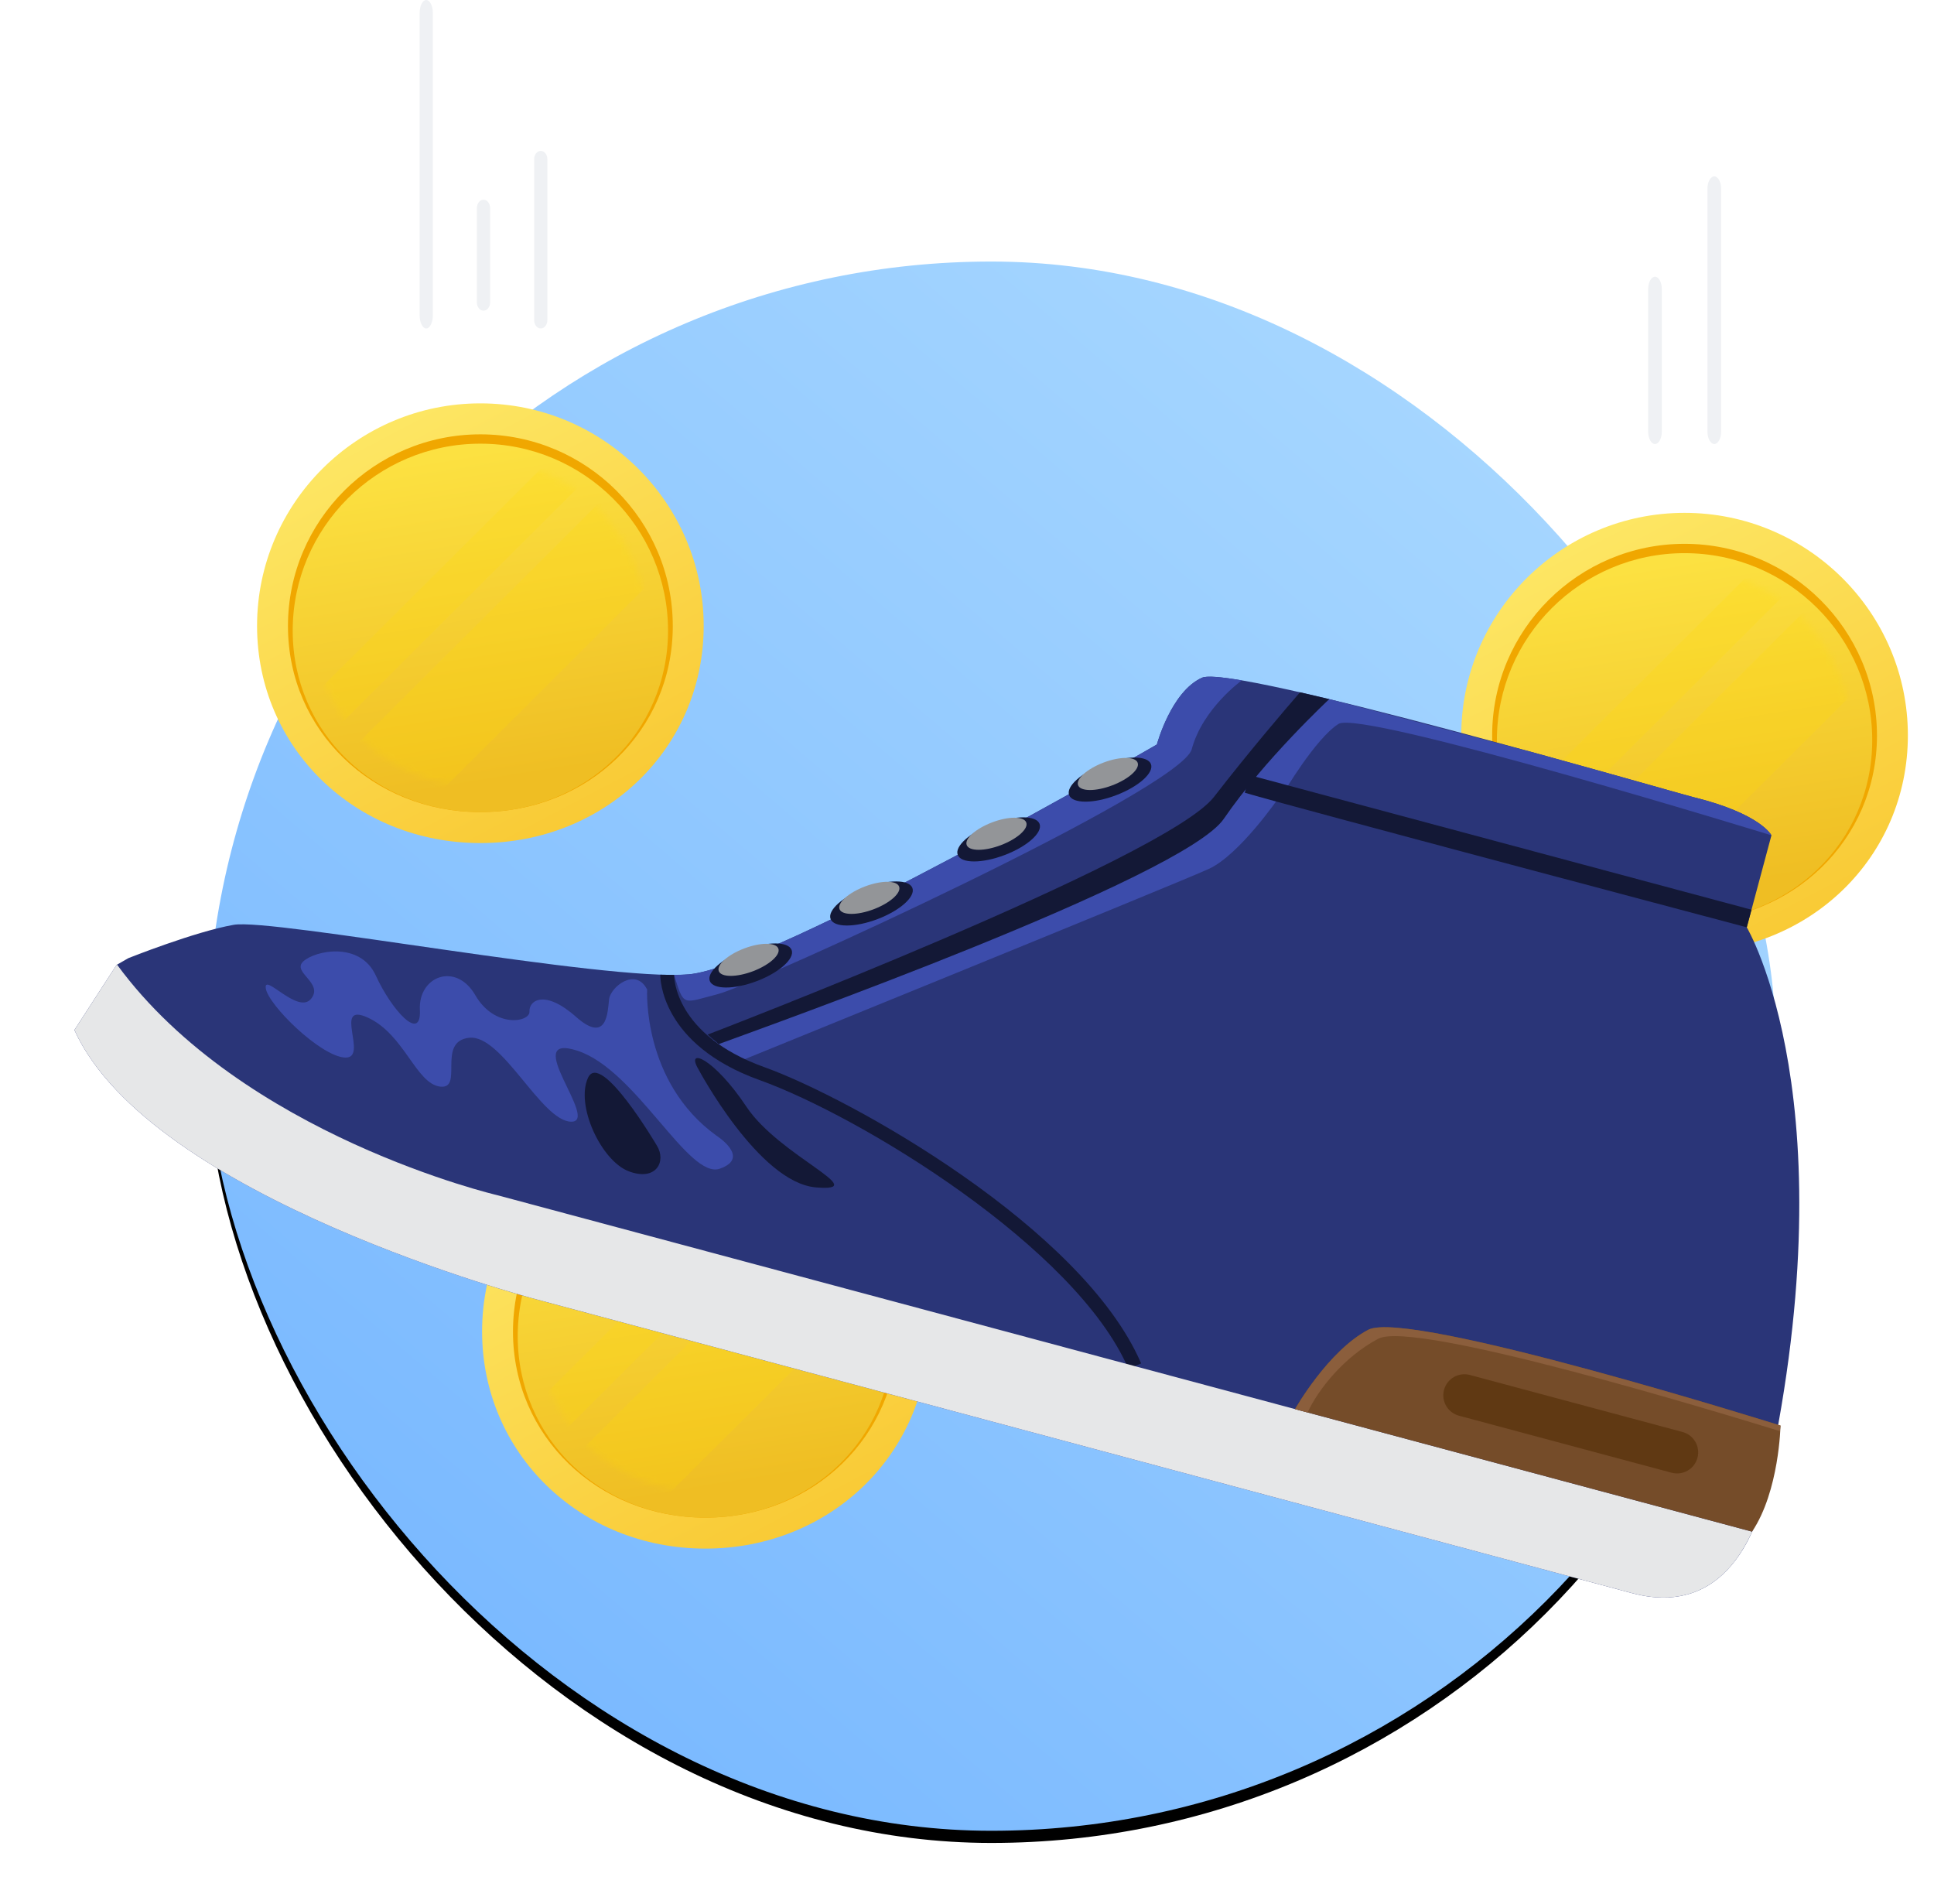 <svg height="313" viewBox="0 0 318 313" width="318" xmlns="http://www.w3.org/2000/svg" xmlns:xlink="http://www.w3.org/1999/xlink"><defs><linearGradient id="a" x1="94.364%" x2="9.09%" y1="0%" y2="100%"><stop offset="0" stop-color="#addbff"/><stop offset="1" stop-color="#74b5ff"/></linearGradient><rect id="b" height="258" rx="129" width="258" x="28" y="43"/><filter id="c" height="112.4%" width="112.4%" x="-6.2%" y="-5.4%"><feOffset dx="0" dy="2" in="SourceAlpha" result="shadowOffsetOuter1"/><feGaussianBlur in="shadowOffsetOuter1" result="shadowBlurOuter1" stdDeviation="5"/><feColorMatrix in="shadowBlurOuter1" type="matrix" values="0 0 0 0 0   0 0 0 0 0   0 0 0 0 0  0 0 0 0.2 0"/></filter><filter id="d" height="132.9%" width="132.4%" x="-16.2%" y="-16.4%"><feOffset dx="0" dy="2" in="SourceAlpha" result="shadowOffsetOuter1"/><feGaussianBlur in="shadowOffsetOuter1" result="shadowBlurOuter1" stdDeviation="2"/><feColorMatrix in="shadowBlurOuter1" result="shadowMatrixOuter1" type="matrix" values="0 0 0 0 0   0 0 0 0 0   0 0 0 0 0  0 0 0 0.251 0"/><feMerge><feMergeNode in="shadowMatrixOuter1"/><feMergeNode in="SourceGraphic"/></feMerge></filter><linearGradient id="e" x1="19.259%" x2="67.903%" y1="6.74%" y2="98.452%"><stop offset="0" stop-color="#fde765"/><stop offset="1" stop-color="#f9ca35"/></linearGradient><linearGradient id="f" x1="50%" x2="64.606%" y1="1.836%" y2="90.256%"><stop offset="0" stop-color="#fce141"/><stop offset="1" stop-color="#efbe23"/></linearGradient><filter id="g" height="132.9%" width="132.4%" x="-16.2%" y="-16.4%"><feOffset dx="0" dy="2" in="SourceAlpha" result="shadowOffsetOuter1"/><feGaussianBlur in="shadowOffsetOuter1" result="shadowBlurOuter1" stdDeviation="2"/><feColorMatrix in="shadowBlurOuter1" result="shadowMatrixOuter1" type="matrix" values="0 0 0 0 0   0 0 0 0 0   0 0 0 0 0  0 0 0 0.251 0"/><feMerge><feMergeNode in="shadowMatrixOuter1"/><feMergeNode in="SourceGraphic"/></feMerge></filter><filter id="h" height="132.9%" width="132.4%" x="-16.2%" y="-16.4%"><feOffset dx="0" dy="2" in="SourceAlpha" result="shadowOffsetOuter1"/><feGaussianBlur in="shadowOffsetOuter1" result="shadowBlurOuter1" stdDeviation="2"/><feColorMatrix in="shadowBlurOuter1" result="shadowMatrixOuter1" type="matrix" values="0 0 0 0 0   0 0 0 0 0   0 0 0 0 0  0 0 0 0.251 0"/><feMerge><feMergeNode in="shadowMatrixOuter1"/><feMergeNode in="SourceGraphic"/></feMerge></filter><filter id="i" height="145.4%" width="120.3%" x="-10.2%" y="-22.7%"><feOffset dx="0" dy="2" in="SourceAlpha" result="shadowOffsetOuter1"/><feGaussianBlur in="shadowOffsetOuter1" result="shadowBlurOuter1" stdDeviation="6.5"/><feColorMatrix in="shadowBlurOuter1" result="shadowMatrixOuter1" type="matrix" values="0 0 0 0 0   0 0 0 0 0   0 0 0 0 0  0 0 0 0.2 0"/><feMerge><feMergeNode in="shadowMatrixOuter1"/><feMergeNode in="SourceGraphic"/></feMerge></filter><mask id="j" fill="#fff"><path d="m.199 27.317c0 15.038 12.237 26.501 27.328 26.501 15.093 0 27.328-11.463 27.328-26.501 0-15.039-12.235-27.233-27.328-27.233-15.092 0-27.328 12.193-27.328 27.233z" fill="#fff" fill-rule="evenodd"/></mask><mask id="k" fill="#fff"><path d="m.037 27.739c0 15.038 12.237 26.501 27.328 26.501 15.093 0 27.328-11.463 27.328-26.501 0-15.039-12.235-27.233-27.328-27.233-15.092 0-27.328 12.193-27.328 27.233z" fill="#fff" fill-rule="evenodd"/></mask><mask id="l" fill="#fff"><path d="m.199 27.317c0 15.038 12.237 26.501 27.328 26.501 15.093 0 27.328-11.463 27.328-26.501 0-15.039-12.235-27.233-27.328-27.233-15.092 0-27.328 12.193-27.328 27.233z" fill="#fff" fill-rule="evenodd"/></mask><mask id="m" fill="#fff"><path d="m.037 27.739c0 15.038 12.237 26.501 27.328 26.501 15.093 0 27.328-11.463 27.328-26.501 0-15.039-12.235-27.233-27.328-27.233-15.092 0-27.328 12.193-27.328 27.233z" fill="#fff" fill-rule="evenodd"/></mask><mask id="n" fill="#fff"><path d="m.199 27.317c0 15.038 12.237 26.501 27.328 26.501 15.093 0 27.328-11.463 27.328-26.501 0-15.039-12.235-27.233-27.328-27.233-15.092 0-27.328 12.193-27.328 27.233z" fill="#fff" fill-rule="evenodd"/></mask><mask id="o" fill="#fff"><path d="m.037 27.739c0 15.038 12.237 26.501 27.328 26.501 15.093 0 27.328-11.463 27.328-26.501 0-15.039-12.235-27.233-27.328-27.233-15.092 0-27.328 12.193-27.328 27.233z" fill="#fff" fill-rule="evenodd"/></mask></defs><g fill="none" fill-rule="evenodd" transform="translate(6)"><use fill="#000" filter="url(#c)" xlink:href="#b"/><use fill="url(#a)" fill-rule="evenodd" xlink:href="#b"/><g filter="url(#d)" transform="translate(36 64)"><path d="m64.569 41.922c0 15.18-12.351 26.749-27.584 26.749-15.232 0-27.581-11.569-27.581-26.749 0-15.18 12.349-27.486 27.581-27.486 15.234 0 27.584 12.307 27.584 27.486" fill="#ffc30d"/><path d="m36.985 72.608c-20.59 0-36.717-15.682-36.717-35.702 0-20.175 16.471-36.588 36.717-36.588s36.719 16.414 36.719 36.588c0 20.02-16.129 35.702-36.719 35.702" fill="url(#e)"/><path d="m36.985 5.411c-17.445 0-31.636 14.143-31.636 31.526 0 17.147 13.896 30.579 31.636 30.579s31.638-13.432 31.638-30.579c0-17.383-14.192-31.526-31.638-31.526" fill="#f0a700"/><path d="m36.985 6.945c-17.014 0-30.857 13.793-30.857 30.747 0 16.722 13.554 29.824 30.857 29.824s30.858-13.102 30.858-29.824c0-16.954-13.842-30.747-30.858-30.747" fill="url(#f)"/><g fill="#fd0"><path d="m.329 47.73-4.588-4.573 54.394-54.201 4.589 4.572z" mask="url(#j)" opacity=".445" transform="translate(9.458 9.512)"/><path d="m9.407 66.4-10.773-10.735 58.726-58.517 10.773 10.733z" mask="url(#k)" opacity=".445" transform="translate(9.62 9.09)"/></g></g><g filter="url(#g)" transform="translate(73 180)"><path d="m64.569 41.922c0 15.18-12.351 26.749-27.584 26.749-15.232 0-27.581-11.569-27.581-26.749 0-15.18 12.349-27.486 27.581-27.486 15.234 0 27.584 12.307 27.584 27.486" fill="#ffc30d"/><path d="m36.985 72.608c-20.59 0-36.717-15.682-36.717-35.702 0-20.175 16.471-36.588 36.717-36.588s36.719 16.414 36.719 36.588c0 20.02-16.129 35.702-36.719 35.702" fill="url(#e)"/><path d="m36.985 5.411c-17.445 0-31.636 14.143-31.636 31.526 0 17.147 13.896 30.579 31.636 30.579s31.638-13.432 31.638-30.579c0-17.383-14.192-31.526-31.638-31.526" fill="#f0a700"/><path d="m36.985 6.945c-17.014 0-30.857 13.793-30.857 30.747 0 16.722 13.554 29.824 30.857 29.824s30.858-13.102 30.858-29.824c0-16.954-13.842-30.747-30.858-30.747" fill="url(#f)"/><g fill="#fd0"><path d="m.329 47.73-4.588-4.573 54.394-54.201 4.589 4.572z" mask="url(#l)" opacity=".445" transform="translate(9.458 9.512)"/><path d="m9.407 66.4-10.773-10.735 58.726-58.517 10.773 10.733z" mask="url(#m)" opacity=".445" transform="translate(9.62 9.09)"/></g></g><g filter="url(#h)" transform="translate(234 82)"><path d="m64.569 41.922c0 15.18-12.351 26.749-27.584 26.749-15.232 0-27.581-11.569-27.581-26.749 0-15.18 12.349-27.486 27.581-27.486 15.234 0 27.584 12.307 27.584 27.486" fill="#ffc30d"/><path d="m36.985 72.608c-20.59 0-36.717-15.682-36.717-35.702 0-20.175 16.471-36.588 36.717-36.588s36.719 16.414 36.719 36.588c0 20.02-16.129 35.702-36.719 35.702" fill="url(#e)"/><path d="m36.985 5.411c-17.445 0-31.636 14.143-31.636 31.526 0 17.147 13.896 30.579 31.636 30.579s31.638-13.432 31.638-30.579c0-17.383-14.192-31.526-31.638-31.526" fill="#f0a700"/><path d="m36.985 6.945c-17.014 0-30.857 13.793-30.857 30.747 0 16.722 13.554 29.824 30.857 29.824s30.858-13.102 30.858-29.824c0-16.954-13.842-30.747-30.858-30.747" fill="url(#f)"/><g fill="#fd0"><path d="m.329 47.73-4.588-4.573 54.394-54.201 4.589 4.572z" mask="url(#n)" opacity=".445" transform="translate(9.458 9.512)"/><path d="m9.407 66.4-10.773-10.735 58.726-58.517 10.773 10.733z" mask="url(#o)" opacity=".445" transform="translate(9.62 9.09)"/></g></g><g fill="#eff1f4" transform="translate(63)"><path d="m1.086 54c-.601 0-1.086-.969-1.086-2.165v-49.67c0-1.196.486-2.165 1.086-2.165.599 0 1.086.969 1.086 2.165v49.67c0 1.196-.487 2.165-1.086 2.165"/><path d="m10.5 51.081c-.599 0-1.086-.606-1.086-1.354v-15.536c0-.748.487-1.354 1.086-1.354.601 0 1.086.606 1.086 1.354v15.536c0 .748-.486 1.354-1.086 1.354"/><path d="m19.914 54c-.601 0-1.086-.607-1.086-1.355v-26.479c0-.748.486-1.355 1.086-1.355.599 0 1.086.607 1.086 1.355v26.479c0 .748-.487 1.355-1.086 1.355"/></g><g fill="#eff1f4" transform="translate(265 29)"><path d="m1.125 44c-.62 0-1.125-.914-1.125-2.04v-23.419c0-1.127.505-2.04 1.125-2.04.622 0 1.125.914 1.125 2.04v23.419c0 1.127-.503 2.04-1.125 2.04"/><path d="m10.875 44c-.622 0-1.125-.915-1.125-2.043v-39.914c0-1.128.503-2.043 1.125-2.043.62 0 1.125.915 1.125 2.043v39.914c0 1.128-.505 2.043-1.125 2.043"/></g><g filter="url(#i)" transform="matrix(.966 .259 -.259 .966 34.127 64.705)"><path d="m261.354 18.772v-15.656s-2.556-2.959-13.935-2.742c-3.723.073-78.887-1.555-83.207 1.965-4.317 3.52-4.317 12.52-4.317 12.52s-51.602 51.734-64.556 56.43c-12.95 4.695-68.492 8.772-74.376 11.514-5.887 2.738-15.308 9.781-15.308 9.781l-1.571 1.566-3.925 12.133c19.233 23.481 84.774 23.098 84.774 23.098h186.547c18.76 0 16.755-21.296 16.755-21.296-2.564-65.689-26.881-89.313-26.881-89.313" fill="#2a3578"/><g fill="#3c4cab"><path d="m171.802 24.147c-1.644 3.113-70.315 56.952-70.315 56.952l3.975 3.079s63.71-48.234 67.981-51.777c4.27-3.539 8.052-14.233 8.052-14.233l-6.244-.843s-1.807 3.705-3.448 6.823"/><path d="m159.896 14.859s-51.602 51.734-64.556 56.43c-.652.236-1.443.472-2.304.704.004.004.004.008.004.008 2.975 4.695 2.474 4.185 7.862 1.126 5.383-3.063 64.73-52.086 64.73-59.009 0-6.923 5.011-13.042 5.023-13.053-3.456.321-5.783.739-6.442 1.276-4.317 3.52-4.317 12.52-4.317 12.52"/><path d="m247.418.374c-1.412.027-13.09-.19-27.277-.278-16.929.077-33.443.193-34.805.22-2.816.073-8.331 15.455-8.331 15.455-1.129 2.978 5.019 1.551 5.019 1.551s2.777-10.137 5.837-13.463c3.052-3.322 73.492-.743 73.492-.743s-2.552-2.963-13.935-2.742"/></g><path d="m111.273 82.8c-15.572-1.296-18.132-10.408-18.232-10.799l-2.203.557c.112.453 2.967 11.062 20.249 12.5 17.565 1.462 57.396 13.104 70.878 30.149l1.784-1.404c-15.06-19.045-57.369-29.75-72.476-31.003" fill="#131836"/><path d="m4.147 94.086-.066.066-3.921 12.129c19.233 23.485 84.774 23.098 84.774 23.098h186.547c11.93 0 15.452-8.606 16.444-14.875h-213.587s-43.035 1.4-70.191-20.418" fill="#e6e7e8"/><path d="m218.373 98.796c-5.496 5.086-8.242 15.711-8.242 15.711h77.793c2.591-7.615 0-18.054 0-18.054s-64.056-2.742-69.551 2.344" fill="#754c29"/><path d="m218.373 98.796c-5.496 5.086-8.242 15.711-8.242 15.711h2.137c.648-3.903 3.339-10.327 8.086-14.72 4.937-4.575 57.175-2.823 67.69-2.425-.074-.576-.12-.909-.12-.909s-64.056-2.742-69.551 2.344" fill="#8b5e3c"/><path d="m272.631 101.64h-36.182c-1.92 0-3.479 1.551-3.479 3.465 0 1.922 1.559 3.469 3.479 3.469h36.182c1.924 0 3.479-1.547 3.479-3.469 0-1.915-1.555-3.465-3.479-3.465" fill="#603913"/><path d="m175.912 18.772c6.388.224 85.441 0 85.441 0v-2.997h-85.441z" fill="#131836"/><path d="m171.189 20.762c-4.999 11.909-70.288 59.288-70.288 59.288l2.164 1.04c6.667-4.711 66.736-46.204 70.626-57.284 3.886-11.077 11.639-23.477 11.647-23.489-1.714.046-3.355.101-4.933.159-1.788 3.67-5.569 11.603-9.215 20.286" fill="#131836"/><path d="m106.584 95.71c-14.094-5.392-17.197-20.232-17.197-20.232-2.816-3.141-5.915 1.168-5.635 3.137.283 1.973 1.691 7.31-4.507 4.216-6.202-3.09-8.176-.561-7.613 1.129.566 1.682-4.794 4.216-9.3-.282-4.511-4.498-9.867-.565-8.176 4.68 1.691 5.245-4.511 1.222-8.455-3.554-3.944-4.784-10.708-1.412-12.12.839-1.412 2.251 4.227 2.533 2.82 5.624-1.408 3.09-8.738-2.247-7.613.278 1.129 2.529 11.558 8.435 15.506 7.592 3.944-.847-4.511-8.432 1.974-7.31 6.481 1.122 10.425 8.435 14.373 7.871 3.944-.561-2.536-7.028 2.536-8.992 5.073-1.969 14.94 10.114 19.729 8.992 4.79-1.122-12.12-12.087-1.974-11.545 10.146.538 23.115 15.761 27.622 12.667 4.511-3.09-1.97-5.109-1.97-5.109" fill="#3c4cab"/><path d="m110.151 89.86c-7.346-6.451-12.26-6.892-9.25-3.937 0 0 14.42 15.463 23.72 13.777 9.3-1.69-7.128-3.388-14.47-9.839" fill="#131836"/><path d="m83.753 91.997c-.845 4.924 5.635 12.616 10.429 13.112 4.79.495 5.631-3.175 3.382-5.283 0 0-12.965-12.752-13.811-7.828" fill="#131836"/><path d="m103.192 65.01c-3.223 2.324-5.112 5.206-4.22 6.436.896 1.23 4.231.348 7.454-1.976 3.223-2.324 5.108-5.206 4.216-6.436-.892-1.234-4.227-.348-7.45 1.976" fill="#131836"/><path d="m103.05 64.814c-2.346 1.69-3.719 3.786-3.072 4.684.652.893 3.079.251 5.426-1.435 2.346-1.694 3.719-3.794 3.068-4.688-.648-.897-3.076-.251-5.422 1.439" fill="#939598"/><path d="m119.728 50.023c-3.223 2.324-5.112 5.206-4.216 6.436.892 1.23 4.227.348 7.45-1.976 3.223-2.321 5.108-5.202 4.216-6.44-.892-1.226-4.227-.344-7.45 1.98" fill="#131836"/><path d="m119.586 49.827c-2.346 1.69-3.719 3.79-3.072 4.688.652.893 3.079.251 5.426-1.439 2.346-1.694 3.719-3.794 3.068-4.688-.648-.897-3.076-.251-5.422 1.439" fill="#939598"/><path d="m137.192 34.431c-3.223 2.324-5.112 5.21-4.216 6.44.892 1.23 4.227.348 7.45-1.976 3.223-2.321 5.112-5.206 4.22-6.44-.896-1.23-4.231-.348-7.454 1.976" fill="#131836"/><path d="m137.05 34.239c-2.343 1.69-3.719 3.786-3.072 4.684.652.897 3.079.255 5.426-1.435 2.346-1.694 3.719-3.794 3.068-4.688-.648-.897-3.076-.251-5.422 1.439" fill="#939598"/><path d="m152.337 20.196c-3.223 2.324-5.112 5.206-4.22 6.44.896 1.23 4.231.348 7.454-1.98 3.223-2.321 5.112-5.202 4.216-6.436-.892-1.23-4.227-.348-7.45 1.976" fill="#131836"/><path d="m152.194 19.999c-2.343 1.694-3.719 3.79-3.072 4.688.652.893 3.079.255 5.426-1.439 2.346-1.69 3.719-3.79 3.068-4.684-.648-.897-3.076-.255-5.422 1.435" fill="#939598"/></g></g></svg>
